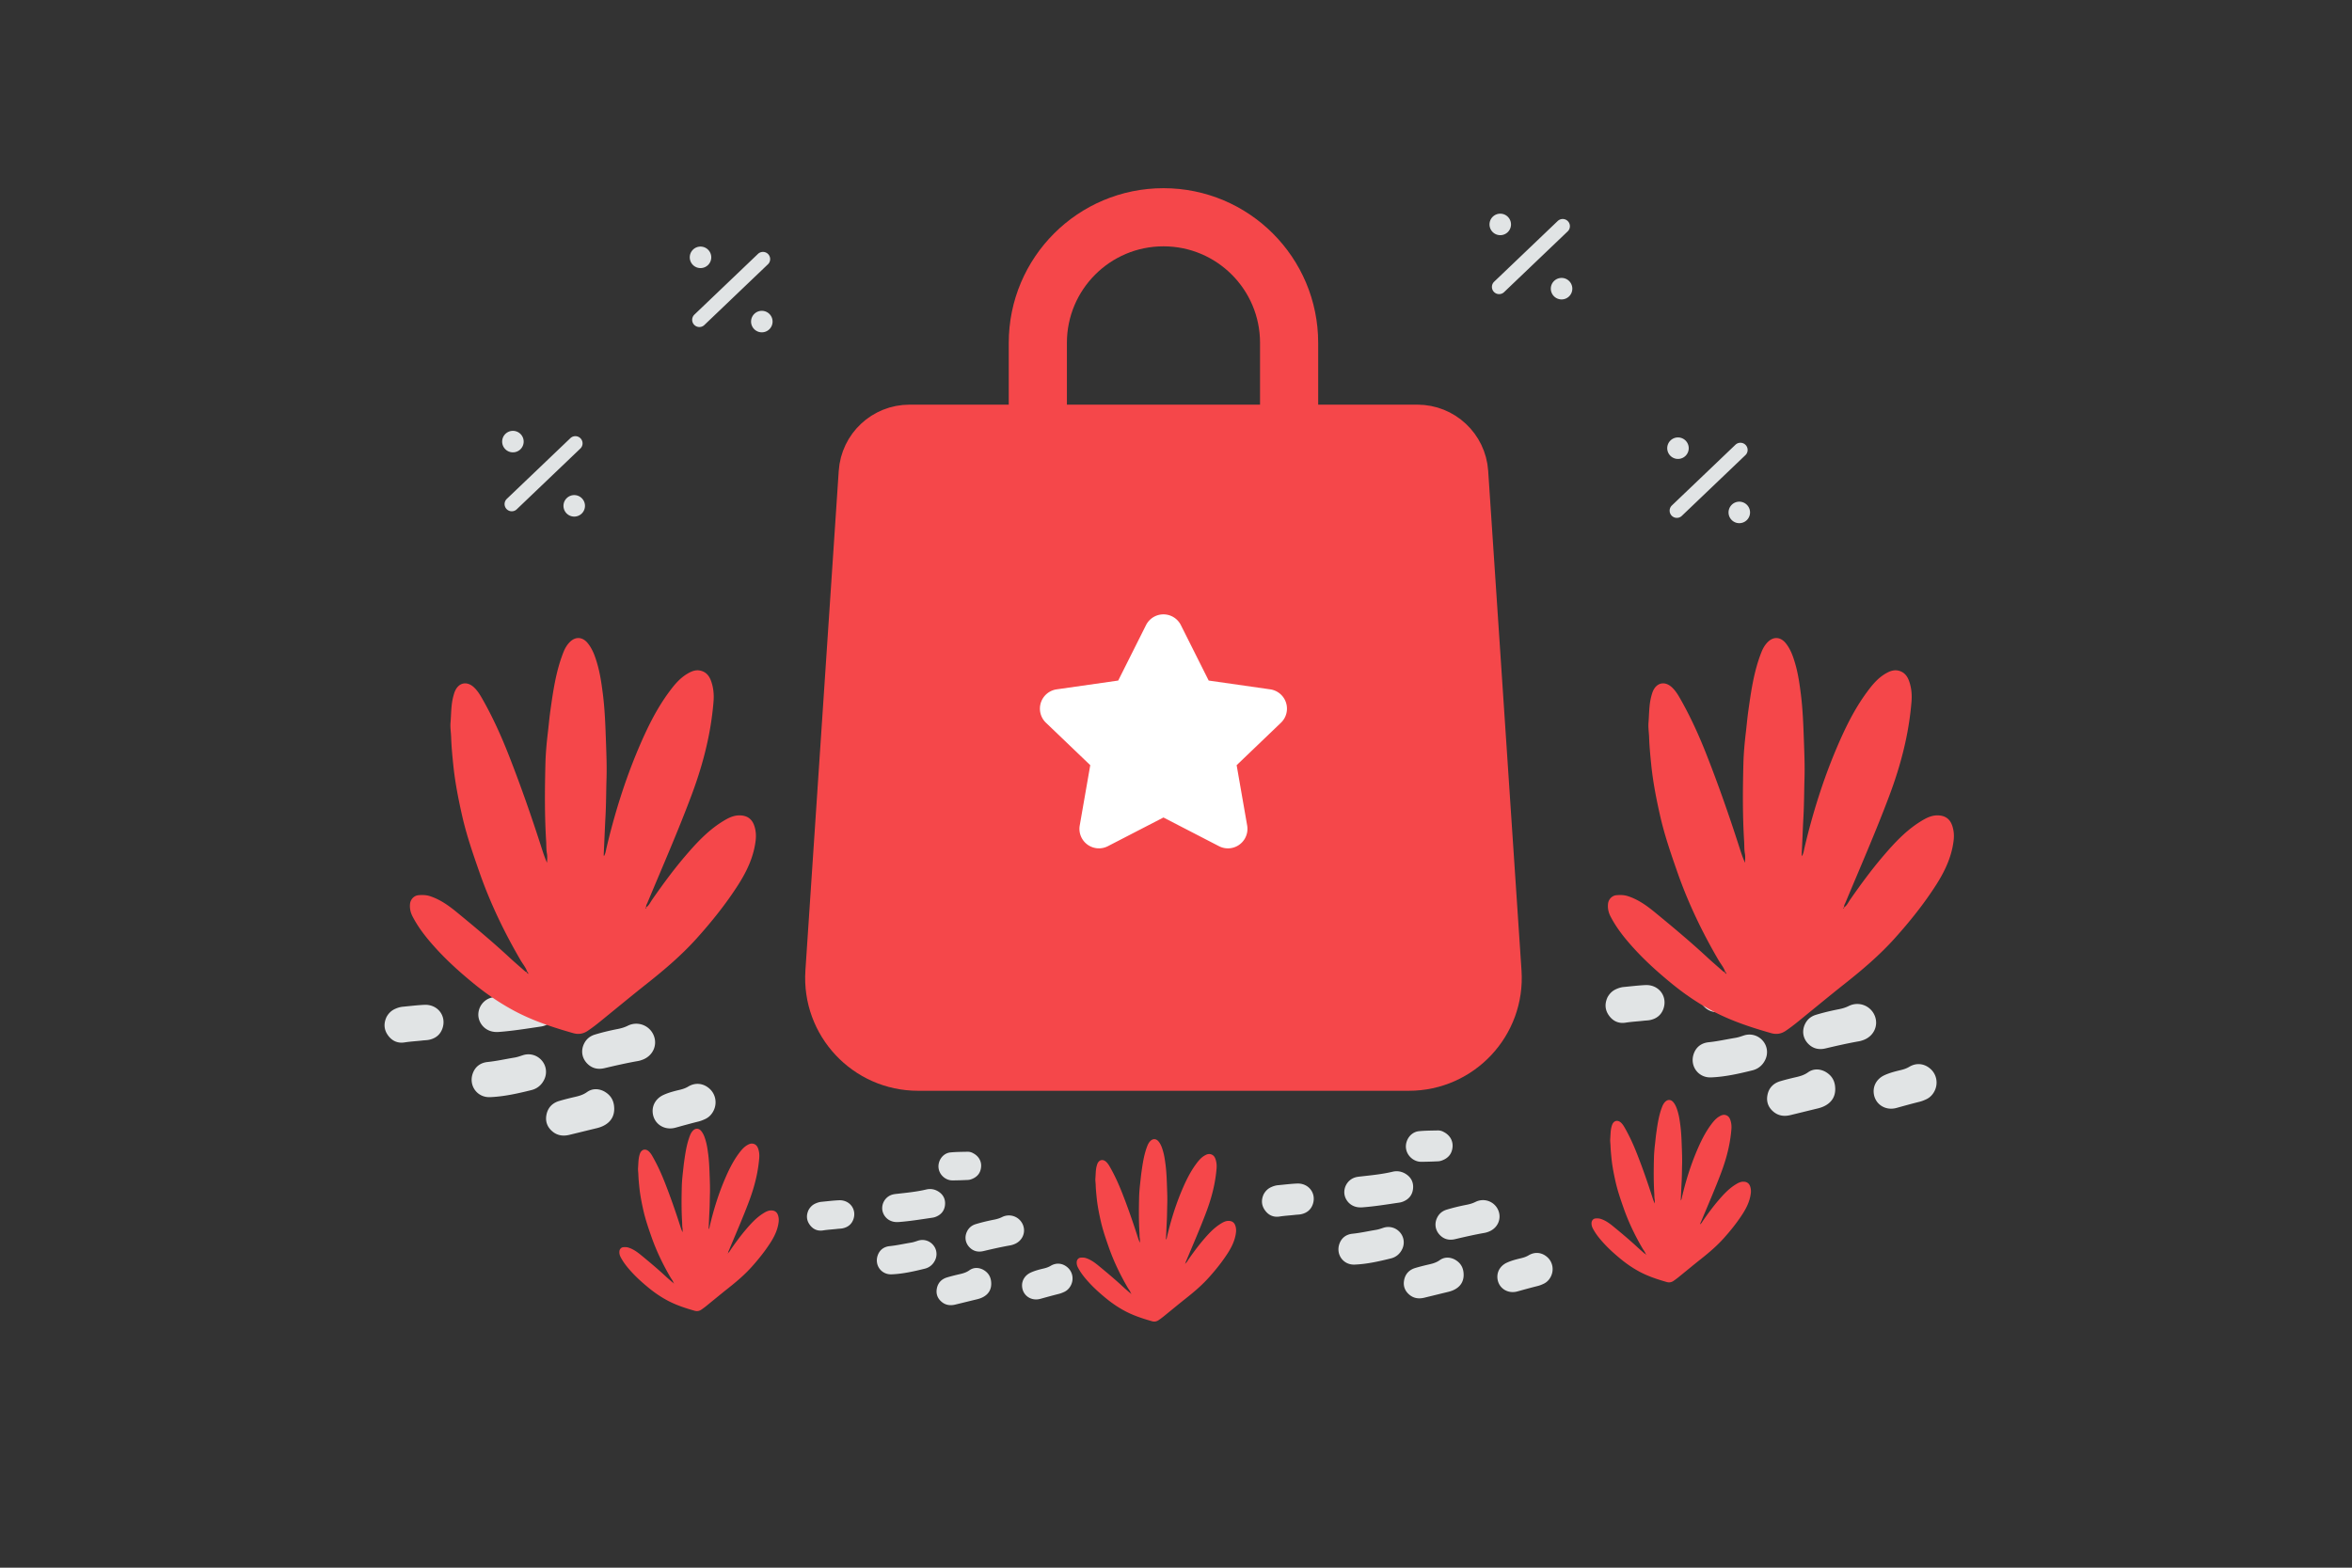 <svg width="900" height="600" viewBox="0 0 900 600" fill="none" xmlns="http://www.w3.org/2000/svg"><rect x="0" y="0" width="900" height="600" fill="#333333" stroke="none"/><path fill="transparent" d="M0 0h900v600H0z"/><path fill-rule="evenodd" clip-rule="evenodd" d="M542.366 165.998h-194.33c-8.444 0-15.43 6.538-15.991 14.95L319.29 372.169c-1.233 18.491 13.444 34.178 31.983 34.178h187.856c18.539 0 33.217-15.687 31.983-34.178l-12.755-191.221c-.561-8.412-7.547-14.95-15.991-14.95z" fill="#F5474A" stroke="#F5474A" stroke-width="22.252" stroke-linecap="round" stroke-linejoin="round"/><path fill-rule="evenodd" clip-rule="evenodd" d="M423.966 323.842a7.465 7.465 0 0 1-10.802-7.919l4.026-23.066-16.947-16.236a7.46 7.46 0 0 1 4.115-12.789l23.529-3.363 10.623-21.185a7.464 7.464 0 0 1 13.374 0l10.623 21.185 23.529 3.363a7.463 7.463 0 0 1 4.115 12.789l-16.947 16.236 4.025 23.071a7.465 7.465 0 0 1-10.802 7.919l-21.23-10.969-21.231 10.964z" fill="#fff"/><path d="M493.283 195.314v-64.093 0c0-26.55-21.519-48.07-48.07-48.07h-.016c-26.55 0-48.07 21.52-48.07 48.07v64.093" stroke="#F5474A" stroke-width="22.252" stroke-linecap="round" stroke-linejoin="round"/><path d="M186.743 394.228c-2.391-1.18-3.896-3.774-3.693-6.361.209-2.796 2.119-5.213 4.824-5.994.743-.215 1.531-.293 2.307-.377 4.646-.527 9.299-.969 13.867-2.056 2.02-.488 4.008-.161 5.8.98 2.371 1.512 3.426 3.734 3.132 6.471-.301 2.75-1.911 4.633-4.504 5.616a7.153 7.153 0 0 1-1.512.384c-5.331.787-10.655 1.659-16.038 2.061-1.473.111-2.867-.066-4.183-.724zm21.485 18.994c-.997 2.059-2.698 3.44-4.823 3.974-5.226 1.295-10.505 2.499-15.907 2.713-4.933.187-8.223-4.44-6.605-9.04.926-2.633 2.959-4.124 5.677-4.41 3.506-.364 6.908-1.139 10.368-1.705 1.101-.182 2.124-.566 3.174-.905 2.659-.852 5.454-.024 7.239 2.075 1.733 2.04 2.071 4.881.877 7.298zm15.266-13.771c.88-1.792 2.301-2.938 4.198-3.505 2.861-.865 5.761-1.549 8.687-2.121 1.336-.261 2.613-.632 3.851-1.25a7.216 7.216 0 0 1 9.904 3.684c1.55 3.741-.308 7.846-4.238 9.317-.541.202-1.108.391-1.682.495-4.34.761-8.641 1.738-12.929 2.753-2.659.625-5.024.012-6.874-2.087-1.805-2.06-2.136-4.817-.917-7.286zm7.515 18.163c2.86 1.513 3.987 3.82 4.025 6.674.038 2.822-1.246 4.998-3.729 6.379-.906.508-1.897.859-2.9 1.107-3.539.852-7.058 1.731-10.597 2.584-2.255.533-4.412.285-6.275-1.201-2.046-1.643-2.925-3.826-2.448-6.406.496-2.718 2.178-4.548 4.83-5.356 2.053-.618 4.132-1.126 6.23-1.607 1.584-.365 3.063-.814 4.451-1.798 2.06-1.478 4.367-1.367 6.413-.376zm42.074 7.415c-.704 1.44-1.76 2.574-3.227 3.258-.827.384-1.668.729-2.541.944-2.959.735-5.892 1.549-8.824 2.363-4.445 1.23-8.51-1.619-8.75-6.024-.149-2.763 1.403-5.245 4.114-6.496 2.014-.931 4.158-1.471 6.302-1.979 1.147-.273 2.209-.638 3.232-1.25 2.77-1.661 5.891-1.256 8.243.947 2.228 2.092 2.82 5.436 1.451 8.237zm-125.19-35.772c.782-1.433 1.832-2.456 3.227-3.094.951-.436 1.942-.755 2.984-.853 2.77-.26 5.553-.611 8.335-.734 5.044-.213 8.477 4.258 6.885 8.969-.828 2.469-2.679 3.922-5.214 4.429-.815.163-1.675.156-2.509.26-2.248.26-4.516.364-6.764.722-2.659.429-4.868-.562-6.418-2.772-1.57-2.203-1.602-4.581-.526-6.927zm78.479-27.144c2.645 1.356 4.039 3.78 3.836 6.465-.222 2.887-1.741 4.815-4.4 5.863-.593.241-1.252.417-1.884.443-2.469.117-4.926.207-7.389.213-1.388.006-2.678-.444-3.832-1.265-2.28-1.663-3.302-4.374-2.637-7.039.685-2.704 2.817-4.782 5.554-5.042 2.704-.26 5.441-.259 8.158-.317a4.94 4.94 0 0 1 2.594.679zm114.182 105.009c-1.919-.947-3.126-3.028-2.963-5.104.168-2.243 1.7-4.182 3.87-4.809.596-.172 1.229-.235 1.851-.303 3.728-.422 7.461-.776 11.126-1.649 1.621-.391 3.216-.129 4.653.786 1.903 1.214 2.749 2.997 2.513 5.192-.241 2.207-1.533 3.717-3.614 4.506a5.727 5.727 0 0 1-1.213.308c-4.277.632-8.548 1.331-12.867 1.654-1.182.088-2.3-.053-3.356-.581zm17.238 15.24c-.8 1.652-2.165 2.76-3.87 3.188-4.193 1.039-8.428 2.005-12.762 2.177-3.958.15-6.597-3.563-5.3-7.254.743-2.112 2.375-3.308 4.555-3.538 2.813-.292 5.542-.913 8.319-1.367.883-.146 1.704-.455 2.546-.726 2.133-.684 4.376-.02 5.808 1.664 1.39 1.637 1.662 3.917.704 5.856zm12.248-11.049c.707-1.438 1.847-2.358 3.368-2.812 2.296-.695 4.622-1.243 6.97-1.702 1.072-.209 2.097-.507 3.09-1.003a5.79 5.79 0 0 1 7.946 2.956c1.244 3.001-.247 6.295-3.4 7.475a7.945 7.945 0 0 1-1.349.397c-3.483.611-6.933 1.394-10.374 2.209-2.133.501-4.031.009-5.515-1.675-1.448-1.652-1.714-3.864-.736-5.845zm6.029 14.572c2.295 1.214 3.199 3.065 3.23 5.355.031 2.264-1 4.01-2.992 5.117-.727.408-1.522.69-2.327.889-2.839.684-5.663 1.389-8.502 2.073-1.809.428-3.539.229-5.034-.964-1.642-1.318-2.347-3.069-1.965-5.14.398-2.18 1.748-3.649 3.876-4.296 1.647-.496 3.315-.904 4.998-1.29 1.271-.293 2.458-.653 3.572-1.442 1.652-1.186 3.503-1.097 5.144-.302zm33.757 5.95c-.565 1.155-1.412 2.065-2.588 2.613-.665.309-1.339.585-2.04.758-2.373.59-4.726 1.243-7.079 1.896-3.566.987-6.828-1.299-7.02-4.833-.12-2.217 1.125-4.209 3.3-5.212 1.616-.747 3.336-1.181 5.056-1.588.921-.219 1.773-.512 2.594-1.003 2.222-1.333 4.726-1.008 6.613.76 1.788 1.679 2.263 4.361 1.164 6.609zm-100.442-28.701c.628-1.15 1.47-1.971 2.589-2.483.763-.35 1.558-.606 2.395-.684 2.222-.209 4.454-.49 6.687-.589 4.046-.171 6.801 3.416 5.524 7.196-.665 1.981-2.15 3.147-4.184 3.554-.653.13-1.343.125-2.013.208-1.804.209-3.623.292-5.427.579-2.133.344-3.905-.451-5.149-2.223-1.26-1.768-1.285-3.676-.422-5.558zm62.965-21.779c2.123 1.088 3.241 3.034 3.078 5.188-.178 2.316-1.397 3.863-3.53 4.704-.476.193-1.004.334-1.511.355-1.982.094-3.953.166-5.929.171-1.114.005-2.149-.356-3.074-1.015-1.83-1.334-2.65-3.509-2.116-5.647.55-2.17 2.26-3.837 4.456-4.046 2.169-.208 4.365-.208 6.545-.254a3.963 3.963 0 0 1 2.081.544zm145.312 20.094c-2.1-1.036-3.421-3.314-3.243-5.586.184-2.454 1.861-4.577 4.236-5.263.653-.188 1.345-.257 2.026-.331 4.08-.462 8.166-.85 12.177-1.805 1.774-.428 3.519-.142 5.092.86 2.083 1.328 3.009 3.28 2.751 5.683-.264 2.414-1.678 4.068-3.955 4.931-.424.16-.882.275-1.328.337-4.681.691-9.356 1.457-14.082 1.81-1.294.097-2.518-.058-3.674-.636zm18.867 16.679c-.876 1.808-2.37 3.02-4.236 3.489-4.589 1.137-9.224 2.195-13.968 2.382-4.332.165-7.22-3.899-5.8-7.938.813-2.312 2.599-3.621 4.985-3.872 3.079-.32 6.066-1 9.104-1.497.968-.16 1.866-.497 2.787-.795 2.335-.748 4.79-.021 6.357 1.822 1.522 1.791 1.818 4.286.771 6.409zm13.404-12.092c.773-1.574 2.021-2.58 3.686-3.078 2.512-.76 5.059-1.36 7.628-1.863 1.173-.228 2.295-.554 3.382-1.098a6.337 6.337 0 0 1 8.697 3.236c1.361 3.285-.271 6.889-3.722 8.181a8.747 8.747 0 0 1-1.476.435c-3.811.668-7.588 1.525-11.354 2.417-2.334.549-4.411.01-6.036-1.833-1.584-1.808-1.875-4.229-.805-6.397zm6.599 15.949c2.511 1.328 3.501 3.354 3.534 5.86.034 2.478-1.094 4.389-3.274 5.601-.796.446-1.666.755-2.547.972-3.107.749-6.197 1.521-9.305 2.269-1.98.469-3.873.251-5.51-1.054-1.796-1.443-2.568-3.36-2.15-5.626.436-2.386 1.913-3.993 4.242-4.702 1.803-.543 3.628-.989 5.471-1.412 1.39-.32 2.689-.714 3.908-1.578 1.809-1.298 3.834-1.2 5.631-.33zm36.945 6.511c-.618 1.265-1.546 2.26-2.833 2.86-.727.338-1.465.641-2.232.829-2.598.646-5.173 1.361-7.748 2.075-3.903 1.081-7.473-1.421-7.684-5.289-.13-2.426 1.232-4.606 3.613-5.704 1.768-.818 3.651-1.292 5.533-1.738 1.008-.24 1.94-.56 2.839-1.098 2.432-1.458 5.173-1.102 7.238.832 1.956 1.838 2.476 4.773 1.274 7.233zm-109.929-31.411c.687-1.259 1.609-2.157 2.833-2.717.836-.384 1.706-.664 2.621-.749 2.432-.229 4.876-.537 7.319-.645 4.429-.187 7.443 3.739 6.046 7.875-.727 2.169-2.353 3.444-4.579 3.89-.715.143-1.47.137-2.203.228-1.974.229-3.965.32-5.939.634-2.335.377-4.275-.493-5.636-2.434-1.378-1.934-1.406-4.023-.462-6.082zm68.912-23.837c2.323 1.191 3.547 3.32 3.369 5.678-.196 2.535-1.529 4.228-3.864 5.148-.521.212-1.099.366-1.654.389-2.169.102-4.326.182-6.489.187-1.219.005-2.351-.39-3.364-1.111-2.002-1.46-2.9-3.84-2.316-6.181.602-2.374 2.473-4.199 4.877-4.427 2.375-.228 4.778-.227 7.164-.278a4.336 4.336 0 0 1 2.277.595zm101.508-46.576c-2.391-1.181-3.896-3.775-3.693-6.362.21-2.795 2.12-5.212 4.824-5.993.743-.215 1.532-.293 2.307-.378 4.646-.526 9.299-.968 13.868-2.055 2.02-.488 4.007-.161 5.799.979 2.371 1.513 3.426 3.735 3.132 6.472-.3 2.75-1.91 4.633-4.504 5.616a7.199 7.199 0 0 1-1.512.384c-5.331.787-10.655 1.659-16.037 2.061-1.473.11-2.868-.066-4.184-.724zm21.486 18.994c-.998 2.059-2.699 3.44-4.824 3.974-5.226 1.295-10.505 2.499-15.907 2.713-4.933.187-8.222-4.44-6.605-9.041.926-2.632 2.96-4.124 5.677-4.41 3.506-.363 6.908-1.138 10.368-1.704 1.102-.182 2.125-.566 3.174-.905 2.659-.853 5.454-.024 7.239 2.075 1.733 2.04 2.071 4.881.878 7.298zm15.265-13.771c.881-1.792 2.302-2.938 4.198-3.505 2.861-.866 5.761-1.549 8.687-2.122 1.336-.26 2.613-.631 3.852-1.25a7.218 7.218 0 0 1 9.904 3.685c1.549 3.741-.309 7.846-4.239 9.317-.541.202-1.108.391-1.681.495-4.34.761-8.641 1.737-12.93 2.753-2.658.625-5.024.011-6.874-2.087-1.804-2.06-2.136-4.817-.917-7.286zm7.515 18.163c2.86 1.513 3.987 3.82 4.025 6.674.039 2.822-1.246 4.998-3.729 6.379-.906.508-1.896.859-2.9 1.107-3.539.852-7.058 1.731-10.597 2.584-2.254.533-4.411.285-6.274-1.201-2.046-1.643-2.925-3.826-2.449-6.407.496-2.717 2.178-4.547 4.83-5.355 2.053-.618 4.132-1.126 6.231-1.607 1.583-.365 3.063-.814 4.451-1.798 2.059-1.478 4.366-1.367 6.412-.376zm42.074 7.415c-.704 1.44-1.76 2.574-3.226 3.257-.828.385-1.669.73-2.542.945-2.959.735-5.891 1.549-8.824 2.362-4.445 1.231-8.51-1.618-8.75-6.023-.149-2.763 1.403-5.246 4.114-6.496 2.014-.931 4.158-1.471 6.302-1.979 1.147-.273 2.209-.638 3.232-1.25 2.77-1.661 5.892-1.256 8.243.947 2.228 2.092 2.82 5.435 1.451 8.237zm-125.19-35.772c.783-1.433 1.832-2.456 3.227-3.094.952-.437 1.942-.756 2.985-.853 2.769-.26 5.552-.611 8.334-.734 5.044-.214 8.477 4.258 6.886 8.969-.829 2.469-2.68 3.922-5.215 4.429-.814.163-1.674.156-2.509.26-2.248.26-4.516.364-6.764.722-2.659.429-4.867-.562-6.418-2.772-1.57-2.203-1.601-4.581-.526-6.927zm78.479-27.145c2.645 1.357 4.039 3.781 3.836 6.466-.222 2.887-1.741 4.815-4.4 5.863-.593.241-1.251.417-1.883.443-2.47.116-4.927.207-7.39.213-1.388.006-2.678-.444-3.831-1.265-2.281-1.663-3.303-4.374-2.637-7.039.685-2.704 2.816-4.782 5.553-5.042 2.704-.26 5.441-.259 8.159-.317a4.948 4.948 0 0 1 2.593.678z" fill="#E1E4E5"/><path d="M660.161 371.931c-.531-1.61-1.643-2.904-2.49-4.331-6.273-10.738-11.65-21.891-15.766-33.657-2.506-7.153-4.979-14.323-6.655-21.725-1.477-6.506-2.755-13.045-3.419-19.7-.348-3.452-.68-6.887-.797-10.356-.066-1.858-.381-3.717-.232-5.576.282-3.386.183-6.805 1.079-10.124.166-.614.332-1.244.581-1.825 1.41-3.403 4.58-4.083 7.269-1.61 1.294 1.195 2.224 2.655 3.087 4.165 3.999 6.987 7.319 14.306 10.256 21.791 4.514 11.485 8.581 23.135 12.364 34.869.681 2.124 1.345 4.265 2.307 6.373 0-1.145.166-2.324-.033-3.435-.315-1.61-.216-3.204-.315-4.797-.614-9.891-.531-19.799-.282-29.707.099-3.95.464-7.933.929-11.883.315-2.672.548-5.361.913-8.016 1.079-7.684 2.141-15.385 5.012-22.67.564-1.444 1.311-2.805 2.406-3.917 2.208-2.274 4.946-2.108 6.954.382 1.942 2.406 2.888 5.294 3.718 8.198 1.029 3.651 1.56 7.386 2.041 11.153.813 6.373.996 12.779 1.228 19.202.15 4.365.316 8.746.183 13.111-.15 4.879-.133 9.775-.399 14.654-.265 4.879-.431 9.742-.68 14.621 0 .133.033.249.083.548.664-1.079.747-2.191.996-3.22 3.07-12.961 7.003-25.657 12.198-37.922 3.22-7.584 6.788-15.003 11.717-21.675 1.991-2.705 4.116-5.294 7.053-7.02 1.56-.913 3.203-1.626 5.112-1.128 1.992.514 3.153 1.875 3.85 3.717.996 2.639 1.245 5.394 1.013 8.149a117.388 117.388 0 0 1-1.809 12.945c-1.544 7.833-3.834 15.451-6.639 22.919-5.178 13.825-11.119 27.368-16.812 41.01-.249.581-.647 1.128-.514 1.825-.199.033-.299.15-.299.332 0 .05.116.1.183.15.049-.166.083-.316.132-.482 1.096-.763 1.61-1.991 2.324-3.02 3.9-5.593 7.916-11.087 12.331-16.281 4.298-5.045 8.763-9.941 14.455-13.493 2.025-1.261 4.099-2.423 6.605-2.406 2.838.016 4.764 1.294 5.66 4.033.581 1.775.73 3.568.514 5.476-.73 6.307-3.352 11.833-6.688 17.061-4.647 7.269-10.024 13.974-15.783 20.397-5.776 6.439-12.315 12.016-19.069 17.36-5.991 4.746-11.883 9.625-17.808 14.438-1.593 1.295-3.22 2.556-4.929 3.701-1.709 1.162-3.535 1.444-5.493.897-7.801-2.224-15.468-4.73-22.654-8.581-5.626-3.02-10.854-6.605-15.783-10.671-4.73-3.884-9.278-7.95-13.443-12.431-3.668-3.966-7.12-8.115-9.626-12.945-.797-1.527-1.162-3.12-.996-4.829.166-1.726 1.477-3.187 3.203-3.353 1.461-.132 2.938-.116 4.382.349 3.867 1.245 7.12 3.551 10.206 6.074 6.855 5.626 13.659 11.302 20.165 17.327 1.925 1.792 3.933 3.501 5.908 5.244.249.216.498.415.83.448.083.299.199.548.531.647.017.05.033.1.066.133.017.017.067.017.1.017-.066-.05-.133-.083-.199-.133.083-.315-.033-.581-.332-.797zm-30.476 107.916c-.244-.741-.757-1.338-1.147-1.995-2.89-4.947-5.367-10.085-7.263-15.506-1.155-3.296-2.294-6.599-3.066-10.009-.681-2.997-1.27-6.01-1.575-9.076-.161-1.59-.314-3.173-.367-4.771-.031-.856-.176-1.713-.108-2.569.13-1.56.085-3.135.497-4.664.077-.283.153-.573.268-.841.65-1.568 2.11-1.881 3.349-.742.596.551 1.025 1.224 1.422 1.919 1.843 3.219 3.372 6.591 4.725 10.04 2.08 5.291 3.953 10.658 5.697 16.064.313.979.619 1.965 1.062 2.936 0-.528.077-1.071-.015-1.583-.145-.741-.099-1.476-.145-2.21-.283-4.557-.245-9.121-.13-13.686.046-1.82.214-3.655.428-5.474.145-1.231.252-2.47.421-3.693.497-3.541.986-7.088 2.309-10.445.26-.665.604-1.292 1.108-1.804 1.017-1.048 2.279-.971 3.204.176.895 1.108 1.33 2.439 1.713 3.777.474 1.682.718 3.402.94 5.138.375 2.936.459 5.887.566 8.846.069 2.011.145 4.03.084 6.041-.069 2.247-.061 4.503-.183 6.751-.123 2.248-.199 4.488-.314 6.736 0 .061.015.115.038.252.306-.497.344-1.009.459-1.483 1.415-5.971 3.227-11.821 5.62-17.471 1.483-3.494 3.127-6.912 5.398-9.986.918-1.246 1.896-2.439 3.25-3.234.718-.42 1.475-.749 2.355-.52.917.237 1.452.864 1.773 1.713.459 1.216.574 2.485.467 3.754a54.004 54.004 0 0 1-.834 5.964c-.711 3.609-1.766 7.118-3.058 10.559-2.386 6.369-5.123 12.608-7.745 18.893-.115.268-.299.52-.237.841-.092.016-.138.069-.138.153 0 .023.053.046.084.069.023-.076.038-.145.061-.222.505-.351.742-.917 1.071-1.391 1.796-2.577 3.647-5.108 5.681-7.501 1.98-2.324 4.037-4.58 6.659-6.216.933-.581 1.889-1.116 3.043-1.109 1.308.008 2.195.597 2.608 1.858.267.818.336 1.644.237 2.523-.337 2.906-1.545 5.452-3.082 7.86-2.141 3.349-4.618 6.438-7.271 9.397-2.661 2.967-5.673 5.536-8.785 7.998-2.76 2.187-5.475 4.435-8.204 6.652a30.914 30.914 0 0 1-2.271 1.705c-.788.535-1.629.665-2.531.413-3.594-1.025-7.126-2.179-10.437-3.953-2.592-1.392-5-3.043-7.271-4.916-2.179-1.79-4.274-3.663-6.193-5.727-1.69-1.828-3.281-3.739-4.435-5.964-.367-.704-.535-1.438-.459-2.225.077-.795.681-1.468 1.476-1.545.673-.061 1.353-.053 2.018.161 1.782.573 3.28 1.636 4.703 2.798 3.157 2.592 6.292 5.207 9.289 7.983.887.826 1.813 1.613 2.722 2.416.115.099.23.191.383.206.038.138.092.253.244.299a.16.16 0 0 0 .031.061c.008.007.031.007.046.007-.031-.022-.061-.038-.092-.061.038-.145-.015-.267-.153-.367zm-197 15c-.244-.741-.757-1.338-1.147-1.995-2.89-4.947-5.367-10.085-7.263-15.506-1.155-3.296-2.294-6.599-3.066-10.009-.681-2.997-1.27-6.01-1.575-9.076-.161-1.59-.314-3.173-.367-4.771-.031-.856-.176-1.713-.108-2.569.13-1.56.085-3.135.497-4.664.077-.283.153-.573.268-.841.65-1.568 2.11-1.881 3.349-.742.596.551 1.025 1.224 1.422 1.919 1.843 3.219 3.372 6.591 4.725 10.04 2.08 5.291 3.953 10.658 5.697 16.064.313.979.619 1.965 1.062 2.936 0-.528.077-1.071-.015-1.583-.145-.741-.099-1.476-.145-2.21-.283-4.557-.245-9.121-.13-13.686.046-1.82.214-3.655.428-5.474.145-1.231.252-2.47.421-3.693.497-3.541.986-7.088 2.309-10.445.26-.665.604-1.292 1.108-1.804 1.017-1.048 2.279-.971 3.204.176.895 1.108 1.33 2.439 1.713 3.777.474 1.682.718 3.402.94 5.138.375 2.936.459 5.887.566 8.846.069 2.011.145 4.03.084 6.041-.069 2.247-.061 4.503-.183 6.751-.123 2.248-.199 4.488-.314 6.736 0 .061.015.115.038.252.306-.497.344-1.009.459-1.483 1.415-5.971 3.227-11.821 5.62-17.471 1.483-3.494 3.127-6.912 5.398-9.986.918-1.246 1.896-2.439 3.25-3.234.718-.42 1.475-.749 2.355-.52.917.237 1.452.864 1.773 1.713.459 1.216.574 2.485.467 3.754a54.004 54.004 0 0 1-.834 5.964c-.711 3.609-1.766 7.118-3.058 10.559-2.386 6.369-5.123 12.608-7.745 18.893-.115.268-.299.52-.237.841-.092.016-.138.069-.138.153 0 .023.053.046.084.069.023-.076.038-.145.061-.222.505-.351.742-.917 1.071-1.391 1.796-2.577 3.647-5.108 5.681-7.501 1.98-2.324 4.037-4.58 6.659-6.216.933-.581 1.889-1.116 3.043-1.109 1.308.008 2.195.597 2.608 1.858.267.818.336 1.644.237 2.523-.337 2.906-1.545 5.452-3.082 7.86-2.141 3.349-4.618 6.438-7.271 9.397-2.661 2.967-5.673 5.536-8.785 7.998-2.76 2.187-5.475 4.435-8.204 6.652a30.914 30.914 0 0 1-2.271 1.705c-.788.535-1.629.665-2.531.413-3.594-1.025-7.126-2.179-10.437-3.953-2.592-1.392-5-3.043-7.271-4.916-2.179-1.79-4.274-3.663-6.193-5.727-1.69-1.828-3.281-3.739-4.435-5.964-.367-.704-.535-1.438-.459-2.225.077-.795.681-1.468 1.476-1.545.673-.061 1.353-.053 2.018.161 1.782.573 3.28 1.636 4.703 2.798 3.157 2.592 6.292 5.207 9.289 7.983.887.826 1.813 1.613 2.722 2.416.115.099.23.191.383.206.038.138.092.253.244.299a.16.16 0 0 0 .031.061c.008.007.031.007.046.007-.031-.022-.061-.038-.092-.061.038-.145-.015-.267-.153-.367zm-175-4c-.244-.741-.757-1.338-1.147-1.995-2.89-4.947-5.367-10.085-7.263-15.506-1.155-3.296-2.294-6.599-3.066-10.009-.681-2.997-1.27-6.01-1.575-9.076-.161-1.59-.314-3.173-.367-4.771-.031-.856-.176-1.713-.108-2.569.13-1.56.085-3.135.497-4.664.077-.283.153-.573.268-.841.65-1.568 2.11-1.881 3.349-.742.596.551 1.025 1.224 1.422 1.919 1.843 3.219 3.372 6.591 4.725 10.04 2.08 5.291 3.953 10.658 5.697 16.064.313.979.619 1.965 1.062 2.936 0-.528.077-1.071-.015-1.583-.145-.741-.099-1.476-.145-2.21-.283-4.557-.245-9.121-.13-13.686.046-1.82.214-3.655.428-5.474.145-1.231.252-2.47.421-3.693.497-3.541.986-7.088 2.309-10.445.26-.665.604-1.292 1.108-1.804 1.017-1.048 2.279-.971 3.204.176.895 1.108 1.33 2.439 1.713 3.777.474 1.682.718 3.402.94 5.138.375 2.936.459 5.887.566 8.846.069 2.011.145 4.03.084 6.041-.069 2.247-.061 4.503-.183 6.751-.123 2.248-.199 4.488-.314 6.736 0 .061.015.115.038.252.306-.497.344-1.009.459-1.483 1.415-5.971 3.227-11.821 5.62-17.471 1.483-3.494 3.127-6.912 5.398-9.986.918-1.246 1.896-2.439 3.25-3.234.718-.42 1.475-.749 2.355-.52.917.237 1.452.864 1.773 1.713.459 1.216.574 2.485.467 3.754a54.004 54.004 0 0 1-.834 5.964c-.711 3.609-1.766 7.118-3.058 10.559-2.386 6.369-5.123 12.608-7.745 18.893-.115.268-.299.52-.237.841-.092.016-.138.069-.138.153 0 .023.053.046.084.069.023-.076.038-.145.061-.222.505-.351.742-.917 1.071-1.391 1.796-2.577 3.647-5.108 5.681-7.501 1.98-2.324 4.037-4.58 6.659-6.216.933-.581 1.889-1.116 3.043-1.109 1.308.008 2.195.597 2.608 1.858.267.818.336 1.644.237 2.523-.337 2.906-1.545 5.452-3.082 7.86-2.141 3.349-4.618 6.438-7.271 9.397-2.661 2.967-5.673 5.536-8.785 7.998-2.76 2.187-5.475 4.435-8.204 6.652a30.914 30.914 0 0 1-2.271 1.705c-.788.535-1.629.665-2.531.413-3.594-1.025-7.126-2.179-10.437-3.953-2.592-1.392-5-3.043-7.271-4.916-2.179-1.79-4.274-3.663-6.193-5.727-1.69-1.828-3.281-3.739-4.435-5.964-.367-.704-.535-1.438-.459-2.225.077-.795.681-1.468 1.476-1.545.673-.061 1.353-.053 2.018.161 1.782.573 3.28 1.636 4.703 2.798 3.157 2.592 6.292 5.207 9.289 7.983.887.826 1.813 1.613 2.722 2.416.115.099.23.191.383.206.038.138.092.253.244.299a.16.16 0 0 0 .031.061c.008.007.031.007.046.007-.031-.022-.061-.038-.092-.061.038-.145-.015-.267-.153-.367zm-55.933-118.916c-.531-1.61-1.643-2.904-2.49-4.331-6.273-10.738-11.65-21.891-15.766-33.657-2.506-7.153-4.979-14.323-6.655-21.725-1.477-6.506-2.755-13.045-3.419-19.7-.348-3.452-.68-6.887-.796-10.356-.067-1.858-.382-3.717-.233-5.576.282-3.386.183-6.805 1.079-10.124.166-.614.332-1.244.581-1.825 1.41-3.403 4.58-4.083 7.269-1.61 1.294 1.195 2.224 2.655 3.087 4.165 4 6.987 7.319 14.306 10.256 21.791 4.515 11.485 8.581 23.135 12.365 34.869.68 2.124 1.344 4.265 2.306 6.373 0-1.145.166-2.324-.033-3.435-.315-1.61-.216-3.204-.315-4.797-.614-9.891-.531-19.799-.282-29.707.099-3.95.464-7.933.929-11.883.315-2.672.548-5.361.913-8.016 1.079-7.684 2.141-15.385 5.012-22.67.564-1.444 1.311-2.805 2.406-3.917 2.208-2.274 4.946-2.108 6.954.382 1.942 2.406 2.888 5.294 3.718 8.198 1.029 3.651 1.56 7.386 2.041 11.153.813 6.373.996 12.779 1.228 19.202.15 4.365.316 8.746.183 13.111-.15 4.879-.133 9.775-.398 14.654-.266 4.879-.432 9.742-.681 14.621 0 .133.033.249.083.548.664-1.079.747-2.191.996-3.22 3.07-12.961 7.003-25.657 12.198-37.922 3.22-7.584 6.788-15.003 11.717-21.675 1.992-2.705 4.116-5.294 7.053-7.02 1.56-.913 3.203-1.626 5.112-1.128 1.992.514 3.153 1.875 3.85 3.717.996 2.639 1.245 5.394 1.013 8.149a117.388 117.388 0 0 1-1.809 12.945c-1.544 7.833-3.834 15.451-6.639 22.919-5.178 13.825-11.119 27.368-16.812 41.01-.249.581-.647 1.128-.514 1.825-.199.033-.299.15-.299.332 0 .05.116.1.183.15.049-.166.083-.316.132-.482 1.096-.763 1.61-1.991 2.324-3.02 3.9-5.593 7.916-11.087 12.331-16.281 4.298-5.045 8.763-9.941 14.455-13.493 2.025-1.261 4.099-2.423 6.605-2.406 2.838.016 4.764 1.294 5.66 4.033.581 1.775.73 3.568.514 5.476-.73 6.307-3.352 11.833-6.688 17.061-4.647 7.269-10.024 13.974-15.783 20.397-5.776 6.439-12.314 12.016-19.069 17.36-5.991 4.746-11.883 9.625-17.808 14.438-1.593 1.295-3.22 2.556-4.929 3.701-1.709 1.162-3.535 1.444-5.493.897-7.801-2.224-15.468-4.73-22.654-8.581-5.626-3.02-10.854-6.605-15.783-10.671-4.73-3.884-9.277-7.95-13.443-12.431-3.668-3.966-7.12-8.115-9.626-12.945-.797-1.527-1.162-3.12-.996-4.829.166-1.726 1.477-3.187 3.203-3.353 1.461-.132 2.938-.116 4.382.349 3.867 1.245 7.12 3.551 10.206 6.074 6.855 5.626 13.659 11.302 20.165 17.327 1.925 1.792 3.933 3.501 5.908 5.244.249.216.498.415.83.448.083.299.199.548.531.647.017.05.033.1.066.133.017.017.067.017.1.017-.066-.05-.133-.083-.199-.133.083-.315-.033-.581-.332-.797z" fill="#F5474A"/><path d="m195.833 192.928 24.329-23.241m421.486 25.759 24.33-23.24m-398.361-49.803 24.329-23.24m281.696 10.646 24.33-23.24M220.713 192.665c.52.544.501 1.405-.044 1.919a1.354 1.354 0 0 1-1.92-.044c-.52-.544-.5-1.405.044-1.919a1.353 1.353 0 0 1 1.92.044m445.816 2.518c.52.545.5 1.406-.044 1.92a1.354 1.354 0 0 1-1.92-.044 1.354 1.354 0 0 1 .044-1.92c.539-.52 1.399-.5 1.92.044M292.497 122.14c.52.545.501 1.405-.044 1.92-.544.52-1.405.5-1.92-.044-.52-.545-.5-1.405.044-1.92.539-.52 1.4-.5 1.92.044m306.026-12.593c.52.544.5 1.405-.044 1.919a1.353 1.353 0 0 1-1.92-.044c-.52-.544-.5-1.405.044-1.919a1.353 1.353 0 0 1 1.92.044m-401.271 58.529c.52.544.5 1.405-.044 1.919a1.359 1.359 0 1 1 .044-1.919m445.815 2.518c.52.545.501 1.405-.044 1.92-.544.52-1.405.5-1.92-.044a1.36 1.36 0 0 1 .044-1.92 1.36 1.36 0 0 1 1.92.044M269.036 97.551c.52.545.5 1.405-.044 1.92a1.358 1.358 0 1 1 .044-1.92m306.026-12.594c.52.545.5 1.406-.044 1.92a1.358 1.358 0 1 1 .044-1.92" stroke="#E1E4E5" stroke-width="5.51" stroke-linecap="round" stroke-linejoin="round"/></svg>